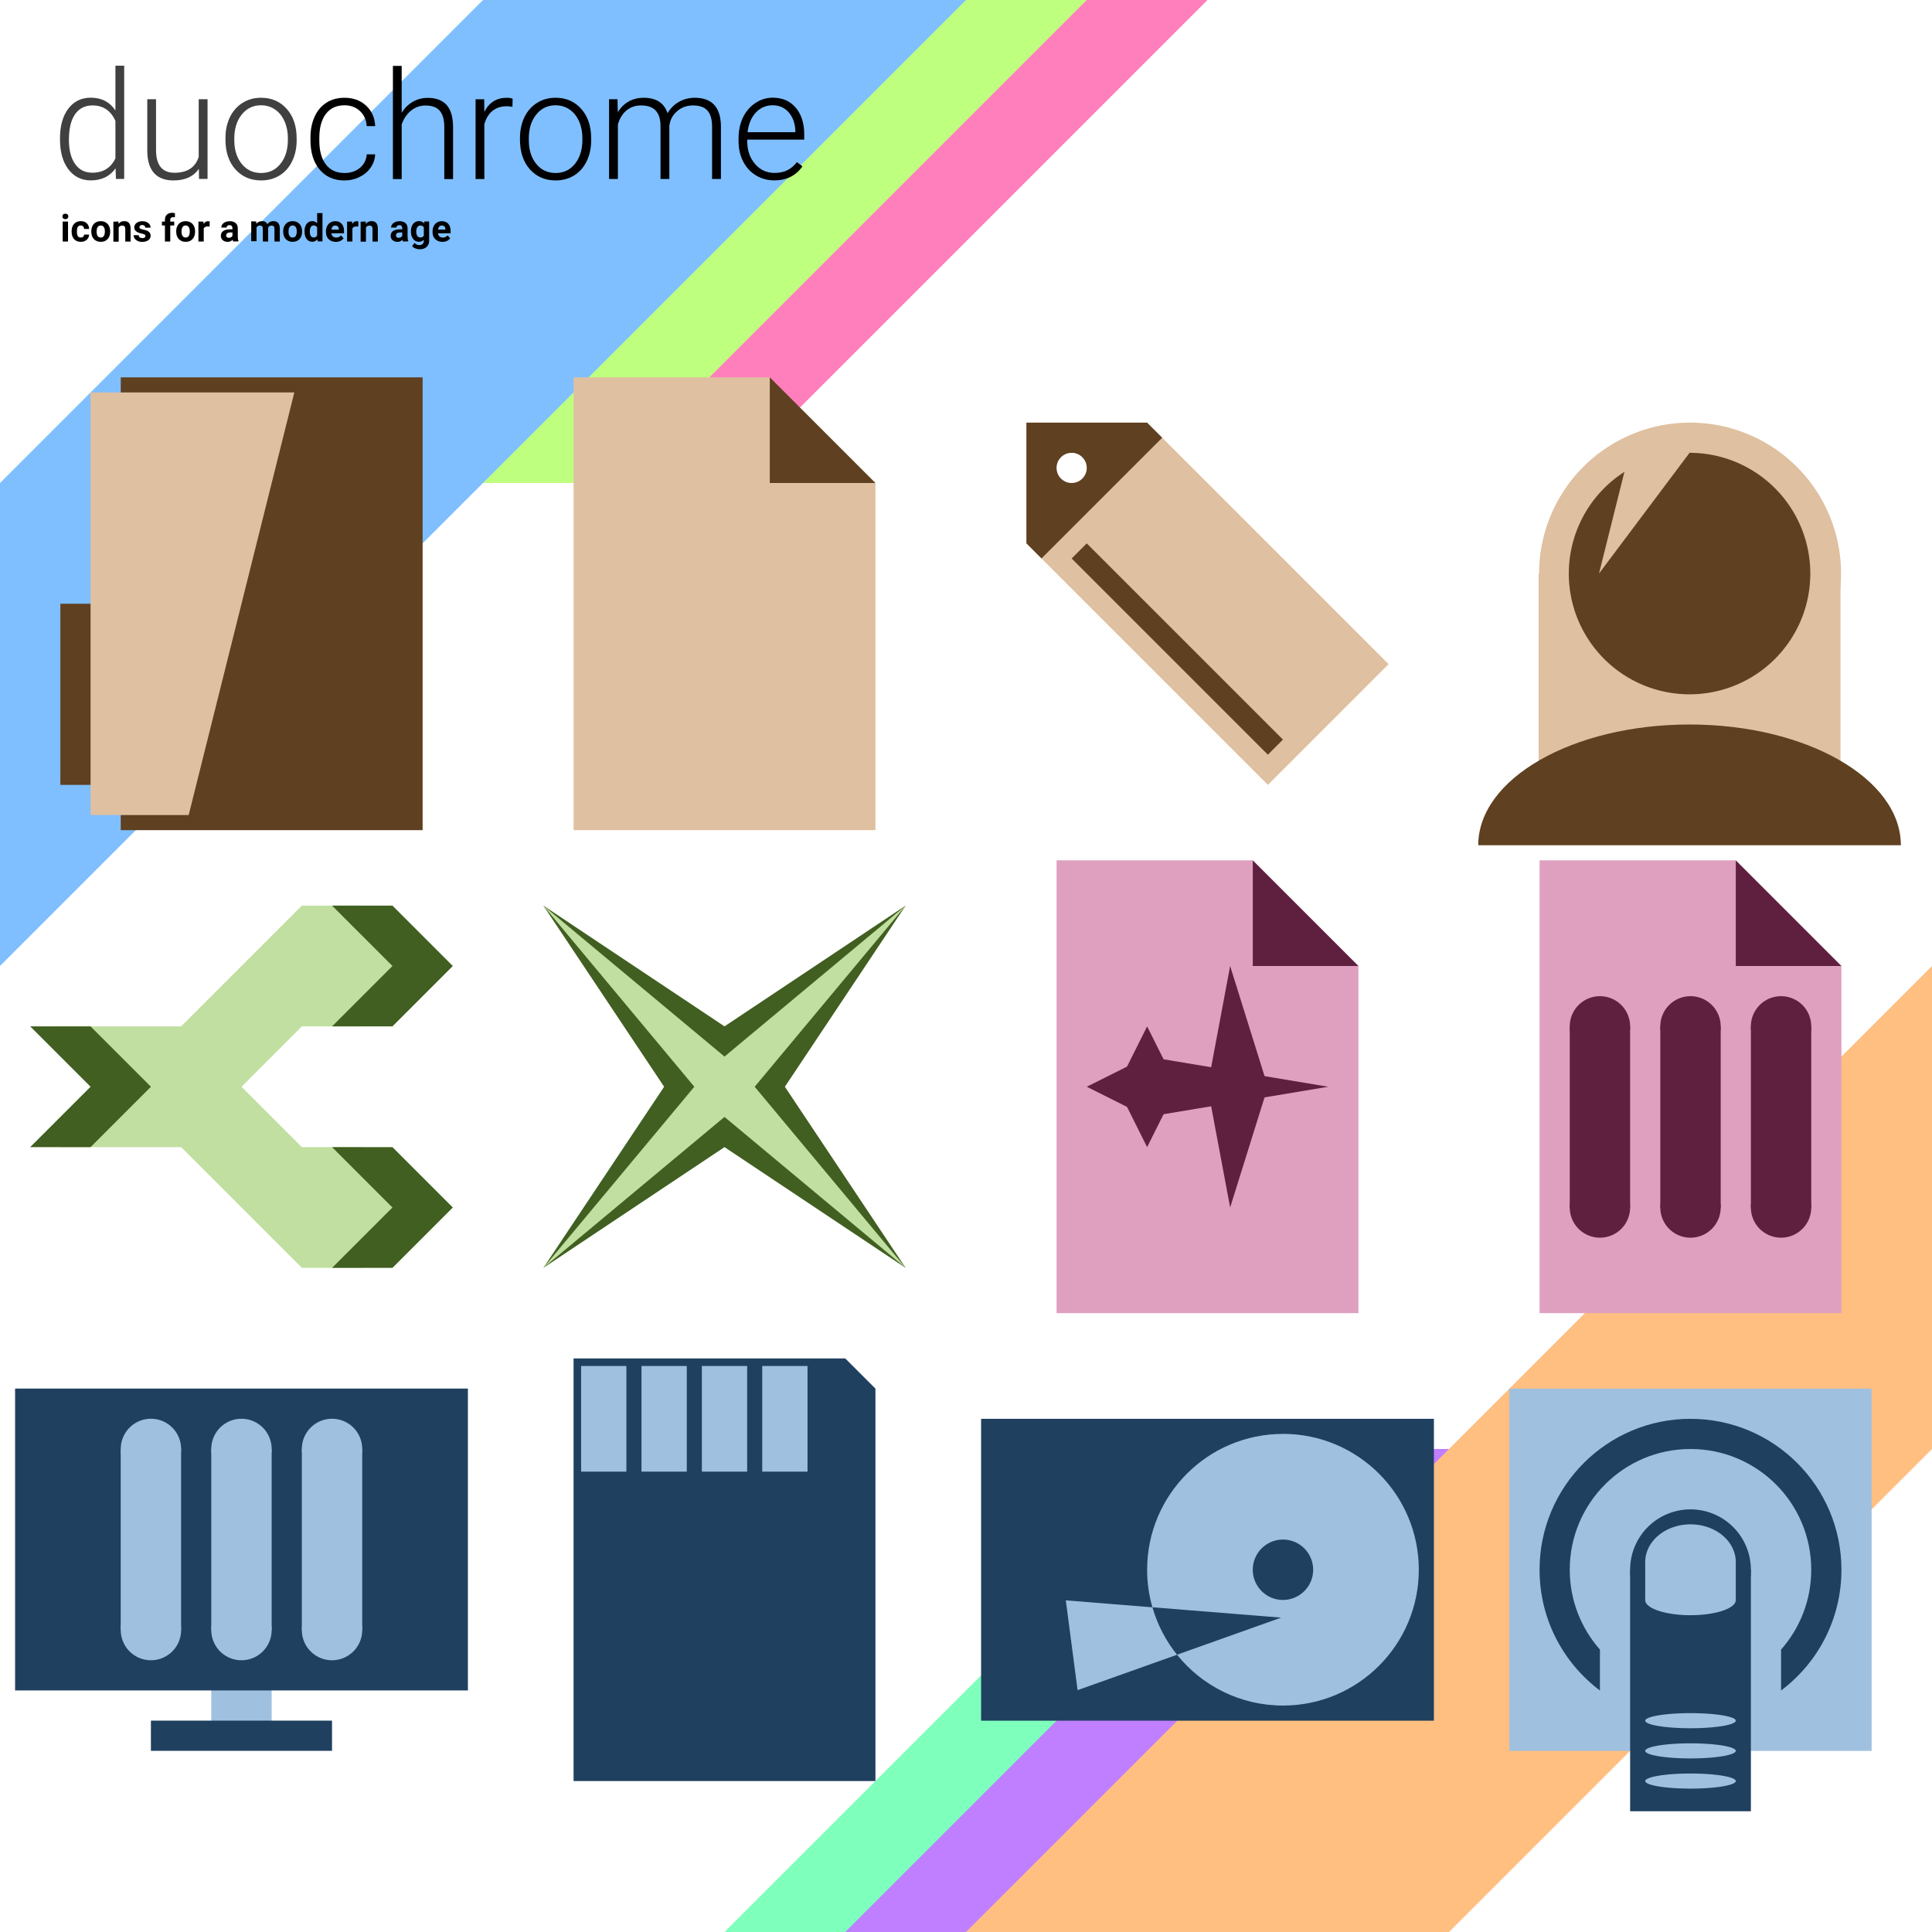 <?xml version="1.0" encoding="UTF-8" standalone="no"?>
<!-- Created with Inkscape (http://www.inkscape.org/) -->
<svg xmlns:rdf="http://www.w3.org/1999/02/22-rdf-syntax-ns#" xmlns="http://www.w3.org/2000/svg" viewBox="0 0 1024 1024" version="1.1" xmlns:cc="http://creativecommons.org/ns#" xmlns:xlink="http://www.w3.org/1999/xlink" xmlns:dc="http://purl.org/dc/elements/1.1/">
 <g transform="translate(0 -28.36)" display="none" fill="#808080">
  <rect transform="translate(0 540.4)" height="8" width="32" y="28" x="16"/>
  <rect height="8" width="32" y="568.4" x="48"/>
  <rect height="8" width="32" y="600.4" x="16"/>
  <rect height="8" width="32" y="600.4" x="48"/>
  <rect transform="rotate(90)" height="8" width="32" y="-132" x="556.4"/>
  <rect height="8" width="32" y="568.4" x="144"/>
  <rect height="8" width="32" y="600.4" x="112"/>
  <rect height="8" width="32" y="600.4" x="144"/>
  <rect transform="rotate(-90)" height="8" width="32" y="252" x="-588.4"/>
  <rect transform="scale(-1)" height="8" width="32" y="-576.4" x="-240"/>
  <rect height="8" width="32" y="600.4" x="208"/>
  <rect height="8" width="32" y="600.4" x="240"/>
  <rect transform="rotate(-90)" height="8" width="32" y="348" x="-588.4"/>
  <rect transform="rotate(90)" height="8" width="32" y="-324" x="556.4"/>
  <rect height="8" width="32" y="600.4" x="304"/>
  <rect height="8" width="32" y="600.4" x="336"/>
  <rect transform="scale(-1,1)" height="8" width="32" y="664.4" x="-368"/>
  <rect transform="scale(-1,1)" height="8" width="32" y="664.4" x="-336"/>
  <rect transform="matrix(0,1,1,0,0,0)" height="8" width="32" y="252" x="652.4"/>
  <rect transform="scale(-1,1)" height="8" width="32" y="664.4" x="-240"/>
  <rect transform="matrix(0,-1,-1,0,0,0)" height="8" width="32" y="-132" x="-684.4"/>
  <rect transform="scale(1,-1)" height="8" width="32" y="-672.4" x="144"/>
  <rect transform="matrix(0,-1,-1,0,0,0)" height="8" width="32" y="-36" x="-684.4"/>
  <rect transform="matrix(0,1,1,0,0,0)" height="8" width="32" y="60" x="652.4"/>
  <rect transform="matrix(0,-1,-1,0,0,0)" height="8" width="32" y="-324" x="-716.4"/>
  <rect transform="scale(1,-1)" height="8" width="32" y="-704.4" x="336"/>
  <rect transform="matrix(0,-1,-1,0,0,0)" height="8" width="32" y="-228" x="-716.4"/>
  <rect transform="scale(1,-1)" height="8" width="32" y="-704.4" x="240"/>
  <rect transform="matrix(0,-1,-1,0,0,0)" height="8" width="32" y="-132" x="-716.4"/>
  <rect transform="scale(1,-1)" height="8" width="32" y="-704.4" x="144"/>
  <rect transform="matrix(0,-1,-1,0,0,0)" height="8" width="32" y="-36" x="-716.4"/>
  <rect transform="scale(1,-1)" height="8" width="32" y="-704.4" x="48"/>
  <rect height="8" width="32" y="760.4" x="16"/>
  <rect height="8" width="32" y="760.4" x="48"/>
  <rect transform="rotate(90)" height="8" width="32" y="-132" x="748.4"/>
  <rect height="8" width="32" y="760.4" x="144"/>
  <rect transform="rotate(-90)" height="8" width="32" y="252" x="-780.4"/>
  <rect transform="scale(-1)" height="8" width="32" y="-768.4" x="-240"/>
  <rect transform="rotate(-90)" height="8" width="32" y="348" x="-780.4"/>
  <rect transform="rotate(90)" height="8" width="32" y="-324" x="748.4"/>
  <rect transform="matrix(0,-1,-1,0,0,0)" height="8" width="32" y="-324" x="-812.4"/>
  <rect transform="scale(1,-1)" height="8" width="32" y="-800.4" x="336"/>
  <rect transform="matrix(0,-1,-1,0,0,0)" height="8" width="32" y="-228" x="-812.4"/>
  <rect transform="scale(1,-1)" height="8" width="32" y="-800.4" x="240"/>
  <rect transform="matrix(0,-1,-1,0,0,0)" height="8" width="32" y="-132" x="-812.4"/>
  <rect transform="scale(1,-1)" height="8" width="32" y="-800.4" x="144"/>
  <rect transform="matrix(0,-1,-1,0,0,0)" height="8" width="32" y="-36" x="-812.4"/>
  <rect transform="scale(1,-1)" height="8" width="32" y="-800.4" x="48"/>
  <rect transform="scale(-1,1)" height="8" width="32" y="856.4" x="-368"/>
  <rect transform="scale(-1,1)" height="8" width="32" y="856.4" x="-336"/>
  <rect transform="matrix(0,1,1,0,0,0)" height="8" width="32" y="252" x="844.4"/>
  <rect transform="scale(-1,1)" height="8" width="32" y="856.4" x="-240"/>
  <rect transform="matrix(0,-1,-1,0,0,0)" height="8" width="32" y="-132" x="-876.4"/>
  <rect transform="scale(1,-1)" height="8" width="32" y="-864.4" x="144"/>
  <rect transform="matrix(0,-1,-1,0,0,0)" height="8" width="32" y="-36" x="-876.4"/>
  <rect transform="matrix(0,1,1,0,0,0)" height="8" width="32" y="60" x="844.4"/>
  <rect transform="rotate(-90)" height="8" width="32" y="348" x="-908.4"/>
  <rect transform="rotate(90)" height="8" width="32" y="-324" x="876.4"/>
  <rect transform="rotate(-90)" height="8" width="32" y="252" x="-908.4"/>
  <rect transform="rotate(90)" height="8" width="32" y="-228" x="876.4"/>
  <rect transform="rotate(-90)" height="8" width="32" y="156" x="-908.4"/>
  <rect transform="rotate(90)" height="8" width="32" y="-132" x="876.4"/>
  <rect transform="rotate(-90)" height="8" width="32" y="60" x="-908.4"/>
  <rect transform="rotate(90)" height="8" width="32" y="-36" x="876.4"/>
 </g>
 <g transform="translate(0 -28.36)" display="none">
  <g fill="#808080">
   <rect height="8" width="28" y="584.4" x="532"/>
   <rect height="8" width="28" y="584.4" x="560"/>
   <rect height="8" width="28" y="616.4" x="534"/>
   <rect height="8" width="28" y="616.4" x="562"/>
   <rect transform="rotate(90)" height="8" width="32" y="-612" x="572.4"/>
   <rect height="8" width="32" y="584.4" x="624"/>
   <rect height="8" width="28" y="616.4" x="596"/>
   <rect height="8" width="32" y="616.4" x="624"/>
   <rect transform="rotate(-90)" height="8" width="32" y="700" x="-604.4"/>
   <rect transform="scale(-1)" height="8" width="32" y="-592.4" x="-688"/>
   <rect height="8" width="32" y="616.4" x="656"/>
   <rect height="8" width="32" y="616.4" x="688"/>
   <rect transform="rotate(-90)" height="8" width="32" y="764" x="-604.4"/>
   <rect transform="rotate(90)" height="8" width="32" y="-740" x="572.4"/>
   <rect height="8" width="32" y="616.4" x="720"/>
   <rect height="8" width="32" y="616.4" x="752"/>
   <rect transform="scale(-1,1)" height="8" width="32" y="648.4" x="-784"/>
   <rect transform="scale(-1,1)" height="8" width="32" y="648.4" x="-752"/>
   <rect transform="matrix(0,1,1,0,0,0)" height="8" width="32" y="700" x="636.4"/>
   <rect transform="scale(-1,1)" height="8" width="32" y="648.4" x="-688"/>
   <rect transform="matrix(0,-1,-1,0,0,0)" height="8" width="24" y="-620" x="-668.4"/>
   <rect transform="scale(1,-1)" height="8" width="32" y="-664.4" x="620"/>
   <rect transform="matrix(0,-1,-1,0,0,0)" height="8" width="52" y="-556" x="-668.4"/>
   <rect transform="matrix(0,1,1,0,0,0)" height="8" width="32" y="564" x="644.4"/>
   <rect transform="matrix(0,-1,-1,0,0,0)" height="8" width="32" y="-740" x="-700.4"/>
   <rect transform="scale(1,-1)" height="8" width="32" y="-688.4" x="752"/>
   <rect transform="matrix(0,-1,-1,0,0,0)" height="8" width="32" y="-676" x="-700.4"/>
   <rect transform="scale(1,-1)" height="8" width="32" y="-688.4" x="688"/>
   <rect transform="matrix(0,-1,-1,0,0,0)" height="8" width="28" y="-620" x="-696.4"/>
   <rect transform="scale(1,-1)" height="8" width="36" y="-680.4" x="616"/>
   <rect transform="matrix(0,-1,-1,0,0,0)" height="8" width="28" y="-556" x="-696.4"/>
   <rect transform="scale(1,-1)" height="8" width="32" y="-680.4" x="556"/>
   <rect height="8" width="32" y="712.4" x="528"/>
   <rect height="8" width="32" y="712.4" x="560"/>
   <rect transform="rotate(90)" height="8" width="32" y="-612" x="700.4"/>
   <rect height="8" width="32" y="712.4" x="624"/>
   <rect transform="rotate(-90)" height="8" width="32" y="700" x="-732.4"/>
   <rect transform="scale(-1)" height="8" width="32" y="-720.4" x="-688"/>
   <rect transform="rotate(-90)" height="8" width="32" y="764" x="-732.4"/>
   <rect transform="rotate(90)" height="8" width="32" y="-740" x="700.4"/>
   <rect transform="matrix(0,-1,-1,0,0,0)" height="8" width="32" y="-740" x="-764.4"/>
   <rect transform="scale(1,-1)" height="8" width="32" y="-752.4" x="752"/>
   <rect transform="matrix(0,-1,-1,0,0,0)" height="8" width="32" y="-676" x="-764.4"/>
   <rect transform="scale(1,-1)" height="8" width="32" y="-752.4" x="688"/>
   <rect transform="matrix(0,-1,-1,0,0,0)" height="8" width="32" y="-612" x="-764.4"/>
   <rect transform="scale(1,-1)" height="8" width="32" y="-752.4" x="624"/>
   <rect transform="matrix(0,-1,-1,0,0,0)" height="8" width="32" y="-548" x="-764.4"/>
   <rect transform="scale(1,-1)" height="8" width="32" y="-752.4" x="560"/>
   <rect transform="scale(-1,1)" height="8" width="32" y="776.4" x="-784"/>
   <rect transform="scale(-1,1)" height="8" width="32" y="776.4" x="-752"/>
   <rect transform="matrix(0,1,1,0,0,0)" height="8" width="32" y="700" x="764.4"/>
   <rect transform="scale(-1,1)" height="8" width="32" y="776.4" x="-688"/>
   <rect transform="matrix(0,-1,-1,0,0,0)" height="8" width="32" y="-612" x="-796.4"/>
   <rect transform="scale(1,-1)" height="8" width="32" y="-784.4" x="624"/>
   <rect transform="matrix(0,-1,-1,0,0,0)" height="8" width="32" y="-548" x="-796.4"/>
   <rect transform="matrix(0,1,1,0,0,0)" height="8" width="32" y="572" x="764.4"/>
   <rect transform="rotate(-90)" height="8" width="32" y="764" x="-828.4"/>
   <rect transform="rotate(90)" height="8" width="32" y="-740" x="796.4"/>
   <rect transform="rotate(-90)" height="8" width="32" y="700" x="-828.4"/>
   <rect transform="rotate(90)" height="8" width="32" y="-676" x="796.4"/>
   <rect transform="rotate(-90)" height="8" width="32" y="636" x="-828.4"/>
   <rect transform="rotate(90)" height="8" width="32" y="-612" x="796.4"/>
   <rect transform="rotate(-90)" height="8" width="32" y="572" x="-828.4"/>
   <rect transform="rotate(90)" height="8" width="32" y="-548" x="796.4"/>
  </g>
  <rect height="32" width="8" y="588.4" x="580" fill="#800000"/>
 </g>
 <g transform="translate(0,512)">
  <g>
   <rect transform="translate(0,-512)" height="1024" width="1024" y="0" x="0" fill="#fff"/>
   <path d="m512 512 192-256h-64l-256 256z" fill="#7fffbc"/>
   <path d="m512-512-256 256h128l256-256z" fill="#ff7fbc"/>
   <path d="m448-512-256 256h128l256-256z" fill="#bfff7f"/>
   <path d="m256 0-256 256v256l512-512z" transform="translate(0,-512)" fill="#7fbfff"/>
   <path d="m576 512 256-256h-128l-256 256z" fill="#bf7fff"/>
  </g>
  <g transform="translate(1408 -980.4)" display="none" fill="#808080">
   <rect transform="translate(0 540.4)" height="8" width="32" y="28" x="16"/>
   <rect height="8" width="32" y="568.4" x="48"/>
   <rect height="8" width="32" y="600.4" x="16"/>
   <rect height="8" width="32" y="600.4" x="48"/>
   <rect transform="rotate(90)" height="8" width="32" y="-132" x="556.4"/>
   <rect height="8" width="32" y="568.4" x="144"/>
   <rect height="8" width="32" y="600.4" x="112"/>
   <rect height="8" width="32" y="600.4" x="144"/>
   <rect transform="rotate(-90)" height="8" width="32" y="252" x="-588.4"/>
   <rect transform="scale(-1)" height="8" width="32" y="-576.4" x="-240"/>
   <rect height="8" width="32" y="600.4" x="208"/>
   <rect height="8" width="32" y="600.4" x="240"/>
   <rect transform="rotate(-90)" height="8" width="32" y="348" x="-588.4"/>
   <rect transform="rotate(90)" height="8" width="32" y="-324" x="556.4"/>
   <rect height="8" width="32" y="600.4" x="304"/>
   <rect height="8" width="32" y="600.4" x="336"/>
   <rect transform="scale(-1,1)" height="8" width="32" y="664.4" x="-368"/>
   <rect transform="scale(-1,1)" height="8" width="32" y="664.4" x="-336"/>
   <rect transform="matrix(0,1,1,0,0,0)" height="8" width="32" y="252" x="652.4"/>
   <rect transform="scale(-1,1)" height="8" width="32" y="664.4" x="-240"/>
   <rect transform="matrix(0,-1,-1,0,0,0)" height="8" width="32" y="-132" x="-684.4"/>
   <rect transform="scale(1,-1)" height="8" width="32" y="-672.4" x="144"/>
   <rect transform="matrix(0,-1,-1,0,0,0)" height="8" width="32" y="-36" x="-684.4"/>
   <rect transform="matrix(0,1,1,0,0,0)" height="8" width="32" y="60" x="652.4"/>
   <rect transform="matrix(0,-1,-1,0,0,0)" height="8" width="32" y="-324" x="-716.4"/>
   <rect transform="scale(1,-1)" height="8" width="32" y="-704.4" x="336"/>
   <rect transform="matrix(0,-1,-1,0,0,0)" height="8" width="32" y="-228" x="-716.4"/>
   <rect transform="scale(1,-1)" height="8" width="32" y="-704.4" x="240"/>
   <rect transform="matrix(0,-1,-1,0,0,0)" height="8" width="32" y="-132" x="-716.4"/>
   <rect transform="scale(1,-1)" height="8" width="32" y="-704.4" x="144"/>
   <rect transform="matrix(0,-1,-1,0,0,0)" height="8" width="32" y="-36" x="-716.4"/>
   <rect transform="scale(1,-1)" height="8" width="32" y="-704.4" x="48"/>
   <rect height="8" width="32" y="760.4" x="16"/>
   <rect height="8" width="32" y="760.4" x="48"/>
   <rect transform="rotate(90)" height="8" width="32" y="-132" x="748.4"/>
   <rect height="8" width="32" y="760.4" x="144"/>
   <rect transform="rotate(-90)" height="8" width="32" y="252" x="-780.4"/>
   <rect transform="scale(-1)" height="8" width="32" y="-768.4" x="-240"/>
   <rect transform="rotate(-90)" height="8" width="32" y="348" x="-780.4"/>
   <rect transform="rotate(90)" height="8" width="32" y="-324" x="748.4"/>
   <rect transform="matrix(0,-1,-1,0,0,0)" height="8" width="32" y="-324" x="-812.4"/>
   <rect transform="scale(1,-1)" height="8" width="32" y="-800.4" x="336"/>
   <rect transform="matrix(0,-1,-1,0,0,0)" height="8" width="32" y="-228" x="-812.4"/>
   <rect transform="scale(1,-1)" height="8" width="32" y="-800.4" x="240"/>
   <rect transform="matrix(0,-1,-1,0,0,0)" height="8" width="32" y="-132" x="-812.4"/>
   <rect transform="scale(1,-1)" height="8" width="32" y="-800.4" x="144"/>
   <rect transform="matrix(0,-1,-1,0,0,0)" height="8" width="32" y="-36" x="-812.4"/>
   <rect transform="scale(1,-1)" height="8" width="32" y="-800.4" x="48"/>
   <rect transform="scale(-1,1)" height="8" width="32" y="856.4" x="-368"/>
   <rect transform="scale(-1,1)" height="8" width="32" y="856.4" x="-336"/>
   <rect transform="matrix(0,1,1,0,0,0)" height="8" width="32" y="252" x="844.4"/>
   <rect transform="scale(-1,1)" height="8" width="32" y="856.4" x="-240"/>
   <rect transform="matrix(0,-1,-1,0,0,0)" height="8" width="32" y="-132" x="-876.4"/>
   <rect transform="scale(1,-1)" height="8" width="32" y="-864.4" x="144"/>
   <rect transform="matrix(0,-1,-1,0,0,0)" height="8" width="32" y="-36" x="-876.4"/>
   <rect transform="matrix(0,1,1,0,0,0)" height="8" width="32" y="60" x="844.4"/>
   <rect transform="rotate(-90)" height="8" width="32" y="348" x="-908.4"/>
   <rect transform="rotate(90)" height="8" width="32" y="-324" x="876.4"/>
   <rect transform="rotate(-90)" height="8" width="32" y="252" x="-908.4"/>
   <rect transform="rotate(90)" height="8" width="32" y="-228" x="876.4"/>
   <rect transform="rotate(-90)" height="8" width="32" y="156" x="-908.4"/>
   <rect transform="rotate(90)" height="8" width="32" y="-132" x="876.4"/>
   <rect transform="rotate(-90)" height="8" width="32" y="60" x="-908.4"/>
   <rect transform="rotate(90)" height="8" width="32" y="-36" x="876.4"/>
  </g>
  <g display="none" transform="translate(1408 -980.4)">
   <g fill="#808080">
    <rect height="8" width="28" y="584.4" x="532"/>
    <rect height="8" width="28" y="584.4" x="560"/>
    <rect height="8" width="28" y="616.4" x="534"/>
    <rect height="8" width="28" y="616.4" x="562"/>
    <rect transform="rotate(90)" height="8" width="32" y="-612" x="572.4"/>
    <rect height="8" width="32" y="584.4" x="624"/>
    <rect height="8" width="28" y="616.4" x="596"/>
    <rect height="8" width="32" y="616.4" x="624"/>
    <rect transform="rotate(-90)" height="8" width="32" y="700" x="-604.4"/>
    <rect transform="scale(-1)" height="8" width="32" y="-592.4" x="-688"/>
    <rect height="8" width="32" y="616.4" x="656"/>
    <rect height="8" width="32" y="616.4" x="688"/>
    <rect transform="rotate(-90)" height="8" width="32" y="764" x="-604.4"/>
    <rect transform="rotate(90)" height="8" width="32" y="-740" x="572.4"/>
    <rect height="8" width="32" y="616.4" x="720"/>
    <rect height="8" width="32" y="616.4" x="752"/>
    <rect transform="scale(-1,1)" height="8" width="32" y="648.4" x="-784"/>
    <rect transform="scale(-1,1)" height="8" width="32" y="648.4" x="-752"/>
    <rect transform="matrix(0,1,1,0,0,0)" height="8" width="32" y="700" x="636.4"/>
    <rect transform="scale(-1,1)" height="8" width="32" y="648.4" x="-688"/>
    <rect transform="matrix(0,-1,-1,0,0,0)" height="8" width="24" y="-620" x="-668.4"/>
    <rect transform="scale(1,-1)" height="8" width="32" y="-664.4" x="620"/>
    <rect transform="matrix(0,-1,-1,0,0,0)" height="8" width="52" y="-556" x="-668.4"/>
    <rect transform="matrix(0,1,1,0,0,0)" height="8" width="32" y="564" x="644.4"/>
    <rect transform="matrix(0,-1,-1,0,0,0)" height="8" width="32" y="-740" x="-700.4"/>
    <rect transform="scale(1,-1)" height="8" width="32" y="-688.4" x="752"/>
    <rect transform="matrix(0,-1,-1,0,0,0)" height="8" width="32" y="-676" x="-700.4"/>
    <rect transform="scale(1,-1)" height="8" width="32" y="-688.4" x="688"/>
    <rect transform="matrix(0,-1,-1,0,0,0)" height="8" width="28" y="-620" x="-696.4"/>
    <rect transform="scale(1,-1)" height="8" width="36" y="-680.4" x="616"/>
    <rect transform="matrix(0,-1,-1,0,0,0)" height="8" width="28" y="-556" x="-696.4"/>
    <rect transform="scale(1,-1)" height="8" width="32" y="-680.4" x="556"/>
    <rect height="8" width="32" y="712.4" x="528"/>
    <rect height="8" width="32" y="712.4" x="560"/>
    <rect transform="rotate(90)" height="8" width="32" y="-612" x="700.4"/>
    <rect height="8" width="32" y="712.4" x="624"/>
    <rect transform="rotate(-90)" height="8" width="32" y="700" x="-732.4"/>
    <rect transform="scale(-1)" height="8" width="32" y="-720.4" x="-688"/>
    <rect transform="rotate(-90)" height="8" width="32" y="764" x="-732.4"/>
    <rect transform="rotate(90)" height="8" width="32" y="-740" x="700.4"/>
    <rect transform="matrix(0,-1,-1,0,0,0)" height="8" width="32" y="-740" x="-764.4"/>
    <rect transform="scale(1,-1)" height="8" width="32" y="-752.4" x="752"/>
    <rect transform="matrix(0,-1,-1,0,0,0)" height="8" width="32" y="-676" x="-764.4"/>
    <rect transform="scale(1,-1)" height="8" width="32" y="-752.4" x="688"/>
    <rect transform="matrix(0,-1,-1,0,0,0)" height="8" width="32" y="-612" x="-764.4"/>
    <rect transform="scale(1,-1)" height="8" width="32" y="-752.4" x="624"/>
    <rect transform="matrix(0,-1,-1,0,0,0)" height="8" width="32" y="-548" x="-764.4"/>
    <rect transform="scale(1,-1)" height="8" width="32" y="-752.4" x="560"/>
    <rect transform="scale(-1,1)" height="8" width="32" y="776.4" x="-784"/>
    <rect transform="scale(-1,1)" height="8" width="32" y="776.4" x="-752"/>
    <rect transform="matrix(0,1,1,0,0,0)" height="8" width="32" y="700" x="764.4"/>
    <rect transform="scale(-1,1)" height="8" width="32" y="776.4" x="-688"/>
    <rect transform="matrix(0,-1,-1,0,0,0)" height="8" width="32" y="-612" x="-796.4"/>
    <rect transform="scale(1,-1)" height="8" width="32" y="-784.4" x="624"/>
    <rect transform="matrix(0,-1,-1,0,0,0)" height="8" width="32" y="-548" x="-796.4"/>
    <rect transform="matrix(0,1,1,0,0,0)" height="8" width="32" y="572" x="764.4"/>
    <rect transform="rotate(-90)" height="8" width="32" y="764" x="-828.4"/>
    <rect transform="rotate(90)" height="8" width="32" y="-740" x="796.4"/>
    <rect transform="rotate(-90)" height="8" width="32" y="700" x="-828.4"/>
    <rect transform="rotate(90)" height="8" width="32" y="-676" x="796.4"/>
    <rect transform="rotate(-90)" height="8" width="32" y="636" x="-828.4"/>
    <rect transform="rotate(90)" height="8" width="32" y="-612" x="796.4"/>
    <rect transform="rotate(-90)" height="8" width="32" y="572" x="-828.4"/>
    <rect transform="rotate(90)" height="8" width="32" y="-548" x="796.4"/>
   </g>
   <rect height="32" width="8" y="588.4" x="580" fill="#800000"/>
  </g>
  <g stroke="#000" fill="none" stroke-width="1px" display="none" transform="translate(1408,-440)">
   <path d="m544 48h32v32h-32v64h32v-32h32v32h32v-64h-32v-32h64v32h32v-32h64v32h-32v32h32v32h-64v-32h-32v48"/>
   <path d="m544 272h32v-32h-32v-64h32v32h32v-32h32v64h-32v32h64v-32h32v32h64v-32h-32v-32h32v-32h-64v32h-32v-48"/>
  </g>
  <g transform="translate(1408 -980.4)" display="none" fill="#008000">
   <rect height="8" width="32" y="576.4" x="16"/>
   <rect height="8" width="32" y="576.4" x="48"/>
   <rect height="8" width="32" y="592.4" x="16"/>
   <rect height="8" width="32" y="592.4" x="48"/>
   <rect transform="rotate(90)" height="8" width="28" y="-140" x="556.4"/>
   <rect height="8" width="36" y="576.4" x="140"/>
   <rect height="8" width="32" y="592.4" x="112"/>
   <rect height="8" width="32" y="592.4" x="144"/>
   <rect transform="rotate(-90)" height="8" width="40" y="244" x="-596.4"/>
   <rect transform="scale(-1)" height="8" width="36" y="-584.4" x="-244"/>
   <rect height="8" width="32" y="592.4" x="208"/>
   <rect height="8" width="32" y="592.4" x="240"/>
   <rect transform="rotate(-90)" height="8" width="40" y="340" x="-596.4"/>
   <rect transform="rotate(90)" height="8" width="28" y="-332" x="556.4"/>
   <rect height="8" width="32" y="592.4" x="304"/>
   <rect height="8" width="32" y="592.4" x="336"/>
   <rect transform="scale(-1,1)" height="8" width="32" y="672.4" x="-368"/>
   <rect transform="scale(-1,1)" height="8" width="32" y="672.4" x="-336"/>
   <rect transform="matrix(0,1,1,0,0,0)" height="8" width="28" y="244" x="652.4"/>
   <rect transform="scale(-1,1)" height="8" width="40" y="672.4" x="-248"/>
   <rect transform="matrix(0,-1,-1,0,0,0)" height="8" width="32" y="-140" x="-684.4"/>
   <rect transform="scale(1,-1)" height="8" width="40" y="-680.4" x="136"/>
   <rect transform="matrix(0,-1,-1,0,0,0)" height="8" width="32" y="-44" x="-684.4"/>
   <rect transform="matrix(0,1,1,0,0,0)" height="8" width="28" y="52" x="652.4"/>
   <rect transform="matrix(0,-1,-1,0,0,0)" height="8" width="40" y="-332" x="-716.4"/>
   <rect transform="scale(1,-1)" height="8" width="36" y="-696.4" x="332"/>
   <rect transform="matrix(0,-1,-1,0,0,0)" height="8" width="40" y="-236" x="-716.4"/>
   <rect transform="scale(1,-1)" height="8" width="40" y="-696.4" x="232"/>
   <rect transform="matrix(0,-1,-1,0,0,0)" height="8" width="32" y="-140" x="-716.4"/>
   <rect transform="scale(1,-1)" height="8" width="40" y="-696.4" x="136"/>
   <rect transform="matrix(0,-1,-1,0,0,0)" height="8" width="32" y="-44" x="-716.4"/>
   <rect transform="scale(1,-1)" height="8" width="40" y="-696.4" x="40"/>
   <rect height="8" width="32" y="768.4" x="16"/>
   <rect height="8" width="32" y="768.4" x="48"/>
   <rect transform="rotate(90)" height="8" width="28" y="-140" x="748.4"/>
   <rect height="8" width="40" y="768.4" x="136"/>
   <rect transform="rotate(-90)" height="8" width="40" y="244" x="-788.4"/>
   <rect transform="scale(-1)" height="8" width="40" y="-776.4" x="-248"/>
   <rect transform="rotate(-90)" height="8" width="40" y="340" x="-788.4"/>
   <rect transform="rotate(90)" height="8" width="28" y="-332" x="748.4"/>
   <rect transform="matrix(0,-1,-1,0,0,0)" height="8" width="28" y="-332" x="-812.4"/>
   <rect transform="scale(1,-1)" height="8" width="36" y="-792.4" x="332"/>
   <rect transform="matrix(0,-1,-1,0,0,0)" height="8" width="28" y="-236" x="-812.4"/>
   <rect transform="scale(1,-1)" height="8" width="40" y="-792.4" x="232"/>
   <rect transform="matrix(0,-1,-1,0,0,0)" height="8" width="28" y="-140" x="-812.4"/>
   <rect transform="scale(1,-1)" height="8" width="40" y="-792.4" x="136"/>
   <rect transform="matrix(0,-1,-1,0,0,0)" height="8" width="28" y="-44" x="-812.4"/>
   <rect transform="scale(1,-1)" height="8" width="40" y="-792.4" x="40"/>
   <rect transform="scale(-1,1)" height="8" width="32" y="864.4" x="-368"/>
   <rect transform="scale(-1,1)" height="8" width="32" y="864.4" x="-336"/>
   <rect transform="matrix(0,1,1,0,0,0)" height="8" width="28" y="244" x="844.4"/>
   <rect transform="scale(-1,1)" height="8" width="40" y="864.4" x="-248"/>
   <rect transform="matrix(0,-1,-1,0,0,0)" height="8" width="32" y="-140" x="-876.4"/>
   <rect transform="scale(1,-1)" height="8" width="40" y="-872.4" x="136"/>
   <rect transform="matrix(0,-1,-1,0,0,0)" height="8" width="44" y="-44" x="-888.4"/>
   <rect transform="matrix(0,1,1,0,0,0)" height="8" width="28" y="52" x="844.4"/>
   <rect transform="rotate(-90)" height="8" width="28" y="340" x="-908.4"/>
   <rect transform="rotate(90)" height="8" width="40" y="-332" x="868.4"/>
   <rect transform="rotate(-90)" height="8" width="28" y="244" x="-908.4"/>
   <rect transform="rotate(90)" height="8" width="40" y="-236" x="868.4"/>
   <rect transform="rotate(-90)" height="8" width="28" y="148" x="-908.4"/>
   <rect transform="rotate(90)" height="8" width="32" y="-140" x="876.4"/>
   <rect transform="rotate(-90)" height="8" width="28" y="52" x="-908.4"/>
   <rect transform="rotate(90)" height="8" width="28" y="-44" x="880.4"/>
   <rect height="16" width="8" y="580.4" x="168"/>
   <rect height="8" width="16" y="556.4" x="328"/>
   <rect height="8" width="16" y="652.4" x="40"/>
   <rect height="16" width="8" y="580.4" x="72"/>
   <rect height="20" width="8" y="772.4" x="72"/>
   <rect transform="translate(0 540.4)" height="12" width="8" y="232" x="168"/>
   <rect transform="translate(0 540.4)" height="8" width="16" y="208" x="328"/>
   <rect transform="translate(0 540.4)" height="8" width="16" y="304" x="40"/>
   <rect transform="translate(0 540.4)" height="8" width="16" y="360" x="40"/>
   <rect transform="translate(0 540.4)" height="8" width="16" y="360" x="136"/>
   <rect transform="translate(0 540.4)" height="8" width="16" y="360" x="232"/>
   <rect transform="translate(0 540.4)" height="8" width="16" y="360" x="328"/>
   <rect transform="rotate(90)" height="8" width="28" display="inline" y="-484" x="652.4"/>
   <rect height="8" width="36" display="inline" y="672.4" x="484"/>
   <rect height="8" width="32" display="inline" y="688.4" x="456"/>
   <rect height="8" width="32" display="inline" y="688.4" x="488"/>
   <rect height="16" width="8" display="inline" y="676.4" x="512"/>
   <rect transform="scale(-1,1)" height="8" width="32" display="inline" y="656.4" x="-588"/>
   <rect transform="scale(-1,1)" height="8" width="32" display="inline" y="656.4" x="-556"/>
   <rect transform="rotate(-90)" height="8" width="28" display="inline" y="560" x="-700.4"/>
   <rect transform="rotate(90)" height="8" width="40" display="inline" y="-552" x="660.4"/>
   <rect height="8" width="16" display="inline" y="692.4" x="548"/>
   <rect height="8" width="32" display="inline" y="676.4" x="608"/>
   <rect height="8" width="32" display="inline" y="676.4" x="640"/>
   <rect height="8" width="32" display="inline" y="692.4" x="608"/>
   <rect height="8" width="32" display="inline" y="692.4" x="640"/>
   <rect height="16" width="8" display="inline" y="680.4" x="664"/>
   <rect transform="scale(-1,1)" height="8" width="32" display="inline" y="656.4" x="-740"/>
   <rect transform="scale(-1,1)" height="8" width="32" display="inline" y="656.4" x="-708"/>
   <rect transform="rotate(-90)" height="8" width="28" display="inline" y="712" x="-700.4"/>
   <rect transform="rotate(90)" height="8" width="40" display="inline" y="-704" x="660.4"/>
   <rect height="8" width="16" display="inline" y="692.4" x="700"/>
   <rect transform="matrix(0,-1,-1,0,0,0)" height="8" width="44" display="inline" y="-760" x="-684.4"/>
   <rect transform="matrix(0,1,1,0,0,0)" height="8" width="28" display="inline" y="768" x="640.4"/>
   <rect transform="rotate(-90)" height="8" width="28" display="inline" y="768" x="-704.4"/>
   <rect transform="rotate(90)" height="8" width="28" display="inline" y="-760" x="676.4"/>
   <rect height="8" width="16" display="inline" y="640.4" x="756"/>
   <rect height="8" width="16" display="inline" y="696.4" x="756"/>
   <rect transform="rotate(90)" height="8" width="28" display="inline" y="-816" x="656.4"/>
   <rect height="8" width="36" display="inline" y="676.4" x="816"/>
   <rect height="8" width="32" display="inline" y="692.4" x="788"/>
   <rect height="8" width="32" display="inline" y="692.4" x="820"/>
   <rect height="16" width="8" display="inline" y="680.4" x="844"/>
   <rect transform="matrix(0,-1,-1,0,0,0)" height="8" width="32" display="inline" y="-872" x="-672.4"/>
   <rect transform="matrix(0,1,1,0,0,0)" height="8" width="28" display="inline" y="880" x="640.4"/>
   <rect transform="matrix(0,-1,-1,0,0,0)" height="8" width="32" display="inline" y="-872" x="-704.4"/>
   <rect transform="scale(1,-1)" height="8" width="40" display="inline" y="-684.4" x="868"/>
   <rect height="8" width="16" display="inline" y="640.4" x="868"/>
  </g>
  <g stroke-linejoin="round" stroke="#008080" stroke-linecap="round" fill="none" stroke-width="8" display="none" transform="translate(1408,-440)">
   <path d="m24 32h52v32h-52"/>
   <path d="m128 40v-20l24 12h16v32h-48"/>
   <path d="m216 32h20l20-12v24l12 20h-52"/>
   <path d="m320 40v-20h32v24l12 20h-52"/>
   <path d="m360 128h-52l12 20v24l20-12h20"/>
   <path d="m256 136v-20l-20 12h-24l12 20v24l20-12h20"/>
   <path d="m168 128h-20l-20-12v56l20-12h20"/>
   <path d="m64 136v-20h-32v56l20-12h20"/>
   <path d="m24 224h52v32h-24l-20 12v-20"/>
   <path d="m128 232v-20l20 12h24v32h-24l-20 12v-20"/>
   <path d="m216 224h20l20-12v24l12 20h-24l-20 12v-20"/>
   <path d="m320 232v-20h32v24l12 20h-24l-20 12v-20"/>
   <path d="m360 320h-52l12 20v24h32v-20"/>
   <path d="m256 328v-20l-20 12h-24l12 20v24h32v-20"/>
   <path d="m168 320h-20l-20-12v56h32v-20"/>
   <path d="m64 328v-20h-32v56h32v-20"/>
  </g>
  <g stroke="#000" fill="none" stroke-width="1px" display="none" transform="translate(1408,-440)">
   <path d="m24 40h40c12 0 12 16 0 16h-40"/>
   <path d="m136 40v-16c0-8 8 16 16 16h8c8 0 8 16 0 16h-40"/>
   <path d="m216 40h20c8 0 12-24 12-16v16c0 8 24 16 16 16h-40"/>
  </g>
  <g transform="translate(-1408,-136)">
   <rect height="240" width="160" y="-176" x="1472" fill="#5f4020"/>
   <rect height="96" width="32" y="-56" x="1440" fill="#5f4020"/>
   <path fill="#dfc0a0" d="m1456-168v224h52l56-224h-108z"/>
  </g>
  <g transform="translate(730.2 206)">
   <path d="m-186.2-494v64l8 8h64v-64l-8-8zm24 16c4.418 0 8 3.582 8 8s-3.582 8-8 8-8-3.582-8-8 3.582-8 8-8z" fill="#5f4020"/>
   <path d="m-178.2-422 64-64 120 120-64 64z" fill="#dfc0a0"/>
   <path fill="#5f4020" d="m-162.2-422 8-8 104 104-8 8z"/>
  </g>
  <g aria-label="duochrome">
   <g fill="#404040">
    <path d="m31.8-438.7q0-9.844 4.375-15.66 4.414-5.859 11.95-5.859 8.555 0 13.05 6.758v-23.71h4.648v60h-4.375l-0.195-5.625q-4.492 6.406-13.2 6.406-7.305 0-11.8-5.859-4.453-5.898-4.453-15.9zm4.727 0.82q0 8.086 3.242 12.77 3.242 4.648 9.141 4.648 8.633 0 12.27-7.617v-19.8q-3.633-8.242-12.19-8.242-5.898 0-9.18 4.648-3.281 4.609-3.281 13.63z"/>
    <path d="m105.4-422.5q-4.219 6.133-13.48 6.133-6.758 0-10.27-3.906-3.516-3.945-3.594-11.64v-27.5h4.648v26.91q0 12.07 9.766 12.07 10.16 0 12.85-8.398v-30.59h4.688v42.27h-4.531z"/>
    <path d="m119.5-438.9q0-6.094 2.344-10.98 2.383-4.883 6.68-7.578 4.336-2.734 9.805-2.734 8.438 0 13.67 5.938 5.234 5.898 5.234 15.66v0.977q0 6.133-2.383 11.05-2.344 4.883-6.641 7.539t-9.805 2.656q-8.398 0-13.67-5.898-5.234-5.938-5.234-15.7zm4.688 1.289q0 7.578 3.906 12.46 3.945 4.844 10.31 4.844 6.328 0 10.23-4.844 3.945-4.883 3.945-12.85v-0.898q0-4.844-1.797-8.867t-5.039-6.211q-3.242-2.227-7.422-2.227-6.25 0-10.2 4.922-3.945 4.883-3.945 12.81z"/>
   </g>
   <g>
    <path d="m182.6-420.3q4.883 0 8.164-2.734 3.32-2.773 3.594-7.148h4.492q-0.195 3.867-2.422 7.07-2.227 3.164-5.938 4.961-3.672 1.797-7.891 1.797-8.32 0-13.2-5.781-4.844-5.781-4.844-15.55v-1.406q0-6.25 2.188-11.05 2.188-4.805 6.25-7.422 4.102-2.617 9.57-2.617 6.953 0 11.45 4.141 4.531 4.141 4.844 10.9h-4.492q-0.312-4.961-3.594-8.008-3.242-3.047-8.203-3.047-6.328 0-9.844 4.57-3.477 4.57-3.477 12.81v1.367q0 8.086 3.477 12.62 3.516 4.531 9.883 4.531z"/>
    <path d="m212.9-452.2q2.305-3.789 5.898-5.859 3.594-2.07 7.852-2.07 6.797 0 10.12 3.828 3.32 3.828 3.359 11.48v27.73h-4.648v-27.77q-0.039-5.664-2.422-8.438-2.344-2.773-7.539-2.773-4.336 0-7.695 2.734-3.32 2.695-4.922 7.305v28.95h-4.648v-60h4.648z"/>
    <path d="m271.6-455.4q-1.484-0.273-3.164-0.273-4.375 0-7.422 2.461-3.008 2.422-4.297 7.07v29.02h-4.648v-42.27h4.57l0.078 6.719q3.711-7.5 11.91-7.5 1.953 0 3.086 0.508z"/>
    <path d="m275.6-438.9q0-6.094 2.344-10.98 2.383-4.883 6.68-7.578 4.336-2.734 9.805-2.734 8.438 0 13.67 5.938 5.234 5.898 5.234 15.66v0.977q0 6.133-2.383 11.05-2.344 4.883-6.641 7.539t-9.805 2.656q-8.398 0-13.67-5.898-5.234-5.938-5.234-15.7zm4.688 1.289q0 7.578 3.906 12.46 3.945 4.844 10.31 4.844 6.328 0 10.23-4.844 3.945-4.883 3.945-12.85v-0.898q0-4.844-1.797-8.867t-5.039-6.211q-3.242-2.227-7.422-2.227-6.25 0-10.2 4.922-3.945 4.883-3.945 12.81z"/>
    <path d="m327.3-459.4 0.156 6.875q2.344-3.828 5.859-5.742 3.516-1.914 7.812-1.914 10 0 12.7 8.203 2.266-3.945 6.055-6.055 3.789-2.148 8.359-2.148 13.59 0 13.87 14.84v28.2h-4.688v-27.85q-0.039-5.664-2.461-8.398-2.383-2.734-7.812-2.734-5.039 0.078-8.516 3.281-3.477 3.164-3.867 7.734v27.97h-4.688v-28.2q-0.039-5.43-2.578-8.086-2.5-2.695-7.734-2.695-4.414 0-7.578 2.539-3.164 2.5-4.688 7.461v28.98h-4.688v-42.27z"/>
    <path d="m410.4-416.4q-5.391 0-9.766-2.656-4.336-2.656-6.758-7.383-2.422-4.766-2.422-10.66v-1.68q0-6.094 2.344-10.98 2.383-4.883 6.602-7.656 4.219-2.812 9.141-2.812 7.695 0 12.19 5.273 4.531 5.234 4.531 14.34v2.617h-30.2v0.898q0 7.188 4.102 11.99 4.141 4.766 10.39 4.766 3.75 0 6.602-1.367 2.891-1.367 5.234-4.375l2.93 2.227q-5.156 7.461-14.96 7.461zm-0.9-39.8q-5.273 0-8.906 3.867-3.594 3.867-4.375 10.39h25.35v-0.508q-0.195-6.094-3.477-9.922-3.281-3.828-8.594-3.828z"/>
   </g>
  </g>
  <g aria-label="icons for a modern age">
   <path d="m36.06-384h-2.832v-10.57h2.83zm-2.998-13.3q0-0.635 0.42-1.045 0.43-0.41 1.162-0.41 0.723 0 1.152 0.41 0.43 0.41 0.43 1.045 0 0.644-0.44 1.055-0.43 0.41-1.143 0.41-0.713 0-1.152-0.41-0.43-0.41-0.43-1.055z"/>
   <path d="m42.79-386.1q0.781 0 1.27-0.43 0.488-0.43 0.508-1.143h2.646q-0.01 1.074-0.586 1.973-0.576 0.889-1.582 1.387-0.996 0.488-2.207 0.488-2.266 0-3.574-1.436-1.309-1.445-1.309-3.984v-0.186q0-2.441 1.299-3.896t3.564-1.455q1.982 0 3.174 1.133 1.201 1.123 1.221 2.998h-2.646q-0.02-0.82-0.508-1.328-0.488-0.518-1.289-0.518-0.986 0-1.494 0.723-0.498 0.713-0.498 2.324v0.293q0 1.631 0.498 2.344 0.498 0.713 1.514 0.713z"/>
   <path d="m48.39-389.4q0-1.572 0.606-2.803 0.606-1.23 1.738-1.904 1.143-0.674 2.646-0.674 2.139 0 3.486 1.309 1.357 1.309 1.514 3.555l0.02 0.723q0 2.432-1.357 3.906-1.357 1.465-3.643 1.465-2.285 0-3.652-1.465-1.357-1.465-1.357-3.984zm2.822 0.205q0 1.504 0.566 2.305 0.566 0.791 1.621 0.791 1.025 0 1.602-0.781 0.576-0.791 0.576-2.52 0-1.475-0.576-2.285-0.576-0.81-1.621-0.81-1.035 0-1.602 0.81-0.566 0.801-0.566 2.49z"/>
   <path d="m62.75-394.6 0.088 1.221q1.133-1.416 3.037-1.416 1.68 0 2.5 0.986 0.82 0.986 0.84 2.949v6.9h-2.822v-6.758q0-0.898-0.391-1.299-0.391-0.41-1.299-0.41-1.191 0-1.787 1.016v7.5h-2.822v-10.57z"/>
   <path d="m77.09-386.9q0-0.518-0.518-0.811-0.508-0.303-1.641-0.537-3.77-0.791-3.77-3.203 0-1.406 1.162-2.344 1.172-0.947 3.057-0.947 2.012 0 3.213 0.947 1.211 0.947 1.211 2.461h-2.822q0-0.606-0.391-0.996-0.391-0.4-1.221-0.4-0.713 0-1.104 0.322-0.391 0.322-0.391 0.82 0 0.469 0.44 0.762 0.449 0.283 1.504 0.498 1.055 0.205 1.777 0.469 2.236 0.82 2.236 2.842 0 1.445-1.24 2.344-1.24 0.889-3.203 0.889-1.328 0-2.363-0.469-1.025-0.478-1.611-1.299-0.586-0.83-0.586-1.787h2.676q0.039 0.752 0.557 1.152 0.518 0.4 1.387 0.4 0.81 0 1.221-0.303 0.42-0.312 0.42-0.811z"/>
   <path d="m87.41-384v-8.496h-1.572v-2.07h1.572v-0.898q0-1.777 1.016-2.754 1.025-0.986 2.861-0.986 0.586 0 1.436 0.195l-0.029 2.188q-0.352-0.088-0.859-0.088-1.592 0-1.592 1.494v0.85h2.1v2.07h-2.1v8.5z"/>
   <path d="m93.39-389.4q0-1.572 0.606-2.803 0.606-1.23 1.738-1.904 1.143-0.674 2.646-0.674 2.139 0 3.486 1.309 1.357 1.309 1.514 3.555l0.019 0.723q0 2.432-1.357 3.906-1.357 1.465-3.643 1.465-2.285 0-3.652-1.465-1.357-1.465-1.357-3.984zm2.822 0.205q0 1.504 0.566 2.305 0.566 0.791 1.621 0.791 1.025 0 1.602-0.781 0.576-0.791 0.576-2.52 0-1.475-0.576-2.285-0.576-0.81-1.621-0.81-1.035 0-1.602 0.81-0.566 0.801-0.566 2.49z"/>
   <path d="m111.1-391.9q-0.576-0.078-1.016-0.078-1.602 0-2.1 1.084v6.9h-2.822v-10.57h2.666l0.078 1.26q0.85-1.455 2.354-1.455 0.469 0 0.879 0.127z"/>
   <path d="m123.6-384q-0.195-0.381-0.283-0.947-1.025 1.143-2.666 1.143-1.553 0-2.578-0.898-1.016-0.898-1.016-2.266 0-1.68 1.24-2.578 1.25-0.898 3.604-0.908h1.299v-0.606q0-0.732-0.381-1.172-0.371-0.439-1.182-0.439-0.713 0-1.123 0.342-0.4 0.342-0.4 0.938h-2.822q0-0.918 0.566-1.699 0.566-0.781 1.602-1.221 1.035-0.449 2.324-0.449 1.953 0 3.096 0.986 1.152 0.977 1.152 2.754v4.58q0.01 1.504 0.42 2.275v0.1zm-2.334-1.963q0.625 0 1.152-0.273 0.527-0.283 0.781-0.752v-1.816h-1.055q-2.119 0-2.256 1.465l-0.01 0.166q0 0.527 0.371 0.869 0.371 0.342 1.016 0.342z"/>
   <path d="m135.8-394.6 0.088 1.182q1.123-1.377 3.037-1.377 2.041 0 2.803 1.611 1.113-1.611 3.174-1.611 1.719 0 2.559 1.006 0.84 0.996 0.84 3.008v6.8h-2.832v-6.738q0-0.898-0.352-1.309-0.352-0.42-1.24-0.42-1.27 0-1.758 1.211l0.01 7.256h-2.822v-6.729q0-0.918-0.361-1.328-0.361-0.41-1.23-0.41-1.201 0-1.738 0.996v7.3h-2.822v-10.57z"/>
   <path d="m150.1-389.4q0-1.572 0.606-2.803 0.606-1.23 1.738-1.904 1.143-0.674 2.646-0.674 2.139 0 3.486 1.309 1.357 1.309 1.514 3.555l0.019 0.723q0 2.432-1.357 3.906-1.357 1.465-3.643 1.465-2.285 0-3.652-1.465-1.357-1.465-1.357-3.984zm2.822 0.205q0 1.504 0.566 2.305 0.566 0.791 1.621 0.791 1.025 0 1.602-0.781 0.576-0.791 0.576-2.52 0-1.475-0.576-2.285-0.576-0.81-1.621-0.81-1.035 0-1.602 0.81-0.566 0.801-0.566 2.49z"/>
   <path d="m161.4-389.4q0-2.471 1.104-3.936 1.113-1.465 3.037-1.465 1.543 0 2.549 1.152v-5.4h2.832v15h-2.549l-0.137-1.123q-1.055 1.318-2.715 1.318-1.865 0-2.998-1.465-1.123-1.475-1.123-4.092zm2.822 0.205q0 1.484 0.518 2.275t1.504 0.791q1.309 0 1.846-1.104v-4.17q-0.527-1.104-1.826-1.104-2.041 0-2.041 3.311z"/>
   <path d="m178-383.8q-2.324 0-3.789-1.426-1.455-1.426-1.455-3.799v-0.273q0-1.592 0.615-2.842 0.615-1.26 1.738-1.934 1.133-0.684 2.578-0.684 2.168 0 3.408 1.367 1.25 1.367 1.25 3.877v1.152h-6.729q0.137 1.035 0.82 1.66 0.693 0.625 1.748 0.625 1.631 0 2.549-1.182l1.387 1.553q-0.635 0.898-1.719 1.406-1.084 0.498-2.402 0.498zm-0.322-8.672q-0.84 0-1.367 0.566-0.518 0.566-0.664 1.621h3.926v-0.225q-0.019-0.938-0.508-1.445-0.488-0.518-1.387-0.518z"/>
   <path d="m189.9-391.9q-0.576-0.078-1.016-0.078-1.602 0-2.1 1.084v6.9h-2.822v-10.57h2.666l0.078 1.26q0.85-1.455 2.354-1.455 0.469 0 0.879 0.127z"/>
   <path d="m193.8-394.6 0.088 1.221q1.133-1.416 3.037-1.416 1.68 0 2.5 0.986 0.82 0.986 0.84 2.949v6.9h-2.822v-6.758q0-0.898-0.391-1.299-0.391-0.41-1.299-0.41-1.191 0-1.787 1.016v7.5h-2.822v-10.57z"/>
   <path d="m213.6-384q-0.195-0.381-0.283-0.947-1.025 1.143-2.666 1.143-1.553 0-2.578-0.898-1.016-0.898-1.016-2.266 0-1.68 1.24-2.578 1.25-0.898 3.604-0.908h1.299v-0.606q0-0.732-0.381-1.172-0.371-0.439-1.182-0.439-0.713 0-1.123 0.342-0.4 0.342-0.4 0.938h-2.822q0-0.918 0.566-1.699 0.566-0.781 1.602-1.221 1.035-0.449 2.324-0.449 1.953 0 3.096 0.986 1.152 0.977 1.152 2.754v4.58q0.01 1.504 0.42 2.275v0.1zm-2.334-1.963q0.625 0 1.152-0.273 0.527-0.283 0.781-0.752v-1.816h-1.055q-2.119 0-2.256 1.465l-0.01 0.166q0 0.527 0.371 0.869 0.371 0.342 1.016 0.342z"/>
   <path d="m217.8-389.4q0-2.432 1.152-3.916 1.162-1.484 3.125-1.484 1.738 0 2.705 1.191l0.117-0.996h2.559v10.21q0 1.387-0.635 2.412-0.625 1.025-1.768 1.562-1.143 0.537-2.676 0.537-1.162 0-2.266-0.469-1.104-0.459-1.67-1.191l1.25-1.719q1.055 1.182 2.559 1.182 1.123 0 1.748-0.606 0.625-0.596 0.625-1.699v-0.566q-0.977 1.104-2.568 1.104-1.904 0-3.086-1.484-1.172-1.494-1.172-3.955zm2.822 0.205q0 1.436 0.576 2.256 0.576 0.811 1.582 0.811 1.289 0 1.846-0.967v-4.4q-0.566-0.967-1.826-0.967-1.016 0-1.602 0.83-0.576 0.83-0.576 2.48z"/>
   <path d="m234.5-383.8q-2.324 0-3.789-1.426-1.455-1.426-1.455-3.799v-0.273q0-1.592 0.615-2.842 0.615-1.26 1.738-1.934 1.133-0.684 2.578-0.684 2.168 0 3.408 1.367 1.25 1.367 1.25 3.877v1.152h-6.729q0.137 1.035 0.82 1.66 0.693 0.625 1.748 0.625 1.631 0 2.549-1.182l1.387 1.553q-0.635 0.898-1.719 1.406-1.084 0.498-2.402 0.498zm-0.322-8.672q-0.84 0-1.367 0.566-0.518 0.566-0.664 1.621h3.926v-0.225q-0.019-0.938-0.508-1.445-0.488-0.518-1.387-0.518z"/>
  </g>
  <g transform="translate(0,8)">
   <path d="m304-320v240h160v-184l-40-20-16-36h-104z" fill="#dfc0a0"/>
   <path fill="#5f4020" d="m464-264-56-56v56z"/>
  </g>
  <g transform="translate(-329.5 219.9)">
   <path d="m204 96a78 80 0 0 1 -78 80 78 80 0 0 1 -78 -80 78 80 0 0 1 78 -80 78 80 0 0 1 78 80z" transform="matrix(1.026 0 0 1 1096 -523.9)" fill="#dfc0a0"/>
   <rect height="128" width="160" y="-427.9" x="1145" fill="#dfc0a0"/>
   <path d="m208 128a64 64 0 0 1 -64 64 64 64 0 0 1 -64 -64 64 64 0 0 1 64 -64 64 64 0 0 1 64 64z" transform="translate(1081 -555.9)" fill="#5f4020"/>
   <path d="m1225-347.9c-61.86 0-112 28.65-112 64h224c0-35.35-50.14-64-112-64z" fill="#5f4020"/>
   <path fill="#dfc0a0" d="m1225-491.9h-32l-16 64z"/>
  </g>
  <path d="m32 32 32 32-32 32h64l64 64h32l32-32-32-32h-32l-32-32 32-32h32l32-32-32-32h-32l-64 64z" fill="#c0dfa0"/>
  <g fill="#405f20">
   <path d="m176-32 32 32-32 32h32l32-32-32-32z"/>
   <path d="m176 96 32 32-32 32h32l32-32-32-32z"/>
   <path d="m16 32 32 32-32 32h32l32-32-32-32z"/>
  </g>
  <g transform="translate(141.6 -43.83)">
   <rect height="32" width="32" y="419.8" x="-29.62" fill="#a0c0df"/>
   <rect transform="rotate(90)" height="240" width="160" y="-106.4" x="267.8" fill="#20405f"/>
   <rect height="16" width="96" y="443.8" x="-61.62" fill="#20405f"/>
   <g fill="#a0c0df">
    <path d="m96 96a16 16 0 0 1 -16 16 16 16 0 0 1 -16 -16 16 16 0 0 1 16 -16 16 16 0 0 1 16 16z" transform="translate(-141.6 203.8)"/>
    <path d="m96 192a16 16 0 0 1 -16 16 16 16 0 0 1 -16 -16 16 16 0 0 1 16 -16 16 16 0 0 1 16 16z" transform="translate(-141.6 203.8)"/>
    <rect height="96" width="32" y="299.8" x="-77.62"/>
    <path d="m96 96a16 16 0 0 1 -16 16 16 16 0 0 1 -16 -16 16 16 0 0 1 16 -16 16 16 0 0 1 16 16z" transform="translate(-93.62 203.8)"/>
    <path d="m96 192a16 16 0 0 1 -16 16 16 16 0 0 1 -16 -16 16 16 0 0 1 16 -16 16 16 0 0 1 16 16z" transform="translate(-93.62 203.8)"/>
    <rect height="96" width="32" y="299.8" x="-29.62"/>
    <path d="m96 96a16 16 0 0 1 -16 16 16 16 0 0 1 -16 -16 16 16 0 0 1 16 -16 16 16 0 0 1 16 16z" transform="translate(-45.62 203.8)"/>
    <path d="m96 192a16 16 0 0 1 -16 16 16 16 0 0 1 -16 -16 16 16 0 0 1 16 -16 16 16 0 0 1 16 16z" transform="translate(-45.62 203.8)"/>
    <rect height="96" width="32" y="299.8" x="18.38"/>
   </g>
  </g>
  <g transform="translate(-78 29)">
   <path d="m638-85v240h160v-184l-40-20-16-36h-104z" fill="#dfa0c0"/>
   <g fill="#5f2040">
    <path d="m798-29-56-56v56z"/>
    <path d="m654 35 32-16 96 16-96 16z"/>
    <path d="m718 35 12-64 20 64-20 64z"/>
    <path d="m702 35-16-32-16 32 16 32z"/>
   </g>
  </g>
  <path d="m768 512 256-256v-256l-512 512z" fill="#ffbf80"/>
  <g transform="translate(-252 -48)">
   <path d="m1068-8v240h160v-184l-40-20-16-36h-104z" fill="#dfa0c0"/>
   <g fill="#5f2040">
    <path d="m1228 48-56-56v56z"/>
    <path d="m96 96a16 16 0 0 1 -16 16 16 16 0 0 1 -16 -16 16 16 0 0 1 16 -16 16 16 0 0 1 16 16z" transform="translate(1020 -16)"/>
    <path d="m96 192a16 16 0 0 1 -16 16 16 16 0 0 1 -16 -16 16 16 0 0 1 16 -16 16 16 0 0 1 16 16z" transform="translate(1020 -16)"/>
    <rect height="96" width="32" y="80" x="1084"/>
    <path d="m96 96a16 16 0 0 1 -16 16 16 16 0 0 1 -16 -16 16 16 0 0 1 16 -16 16 16 0 0 1 16 16z" transform="translate(1068 -16)"/>
    <path d="m96 192a16 16 0 0 1 -16 16 16 16 0 0 1 -16 -16 16 16 0 0 1 16 -16 16 16 0 0 1 16 16z" transform="translate(1068 -16)"/>
    <rect height="96" width="32" y="80" x="1132"/>
    <path d="m96 96a16 16 0 0 1 -16 16 16 16 0 0 1 -16 -16 16 16 0 0 1 16 -16 16 16 0 0 1 16 16z" transform="translate(1116 -16)"/>
    <path d="m96 192a16 16 0 0 1 -16 16 16 16 0 0 1 -16 -16 16 16 0 0 1 16 -16 16 16 0 0 1 16 16z" transform="translate(1116 -16)"/>
    <rect height="96" width="32" y="80" x="1180"/>
   </g>
  </g>
  <g transform="translate(1072,-64)">
   <rect transform="rotate(-90)" height="192" width="192" y="-272" x="-480" fill="#a0c0df"/>
   <g fill="#20405f">
    <path d="m-176 304c-44.18 0-80 35.82-80 80 0 26.18 12.56 49.41 32 64v-21.69c-9.95-11.28-16-26.09-16-42.31 0-35.35 28.65-64 64-64s64 28.65 64 64c0 16.22-6.05 31.03-16 42.31v21.7c19.44-14.59 32-37.82 32-64 0-44.18-35.82-80-80-80z"/>
    <path d="m96 96a16 16 0 0 1 -16 16 16 16 0 0 1 -16 -16 16 16 0 0 1 16 -16 16 16 0 0 1 16 16z" transform="matrix(2,0,0,2,-336,192)"/>
    <rect height="128" width="64" y="384" x="-208"/>
   </g>
   <g fill="#a0c0df">
    <path d="m152 128a24 24 0 0 1 -24 24 24 24 0 0 1 -24 -24 24 24 0 0 1 24 -24 24 24 0 0 1 24 24z" transform="matrix(1 0 0 .833 -304 273.3)"/>
    <rect height="20" width="48" y="380" x="-200"/>
    <path d="m152 152a24 12 0 0 1 -24 12 24 12 0 0 1 -24 -12 24 12 0 0 1 24 -12 24 12 0 0 1 24 12z" transform="matrix(1 0 0 .667 -304 298.7)"/>
    <path d="m152 208a24 4 0 0 1 -24 4 24 4 0 0 1 -24 -4 24 4 0 0 1 24 -4 24 4 0 0 1 24 4z" transform="translate(-304,256)"/>
    <path d="m152 208a24 4 0 0 1 -24 4 24 4 0 0 1 -24 -4 24 4 0 0 1 24 -4 24 4 0 0 1 24 4z" transform="translate(-304,272)"/>
    <path d="m152 208a24 4 0 0 1 -24 4 24 4 0 0 1 -24 -4 24 4 0 0 1 24 -4 24 4 0 0 1 24 4z" transform="translate(-304,288)"/>
   </g>
  </g>
  <g transform="matrix(.5 0 0 .5 408 -56)">
   <rect transform="rotate(90)" height="480" width="320" y="-704" x="592" fill="#20405f"/>
   <path d="m544 608c-79.53 0-144 64.47-144 144 0 13.81 1.966 27.14 5.594 39.78l136.5 10.97-110.4 39.31c26.3 32.8 66.9 53.9 112.3 53.9 79.5 0 144-64.5 144-144s-64.5-144-144-144zm-112.3 234.1c-11.78-14.67-20.73-31.71-26.06-50.28l-91.84-7.375 12.5 95.19 105.4-37.53z" fill="#a0c0df"/>
   <path d="m464 256a128 128 0 0 1 -128 128 128 128 0 0 1 -128 -128 128 128 0 0 1 128 -128 128 128 0 0 1 128 128z" transform="matrix(.25 0 0 .25 460 688)" fill="#20405f"/>
  </g>
  <g transform="translate(176,-384)">
   <path d="m128 592v224h160v-208l-16-16h-144z" fill="#20405f"/>
   <g fill="#a0c0df">
    <rect height="56" width="24" y="596" x="132"/>
    <rect height="56" width="24" y="596" x="164"/>
    <rect height="56" width="24" y="596" x="196"/>
    <rect height="56" width="24" y="596" x="228"/>
   </g>
  </g>
  <g transform="translate(496,-48)">
   <path fill="#405f20" d="m-208 16 96 64 96-64-64 96 64 96-96-64-96 64 64-96z"/>
   <path d="m-208 208 80-96-80-96 96 80 96-80-80 96 80 96-96-80z" fill="#c0dfa0"/>
  </g>
 </g>
 <g transform="translate(0,512)" display="none" stroke="#000" stroke-width="1px" fill="none">
  <path d="m544 48h32v32h-32v64h32v-32h32v32h32v-64h-32v-32h64v32h32v-32h64v32h-32v32h32v32h-64v-32h-32v48"/>
  <path d="m544 272h32v-32h-32v-64h32v32h32v-32h32v64h-32v32h64v-32h32v32h64v-32h-32v-32h32v-32h-64v32h-32v-48"/>
 </g>
 <g transform="translate(0 -28.36)" display="none" fill="#008000">
  <rect height="8" width="32" y="576.4" x="16"/>
  <rect height="8" width="32" y="576.4" x="48"/>
  <rect height="8" width="32" y="592.4" x="16"/>
  <rect height="8" width="32" y="592.4" x="48"/>
  <rect transform="rotate(90)" height="8" width="28" y="-140" x="556.4"/>
  <rect height="8" width="36" y="576.4" x="140"/>
  <rect height="8" width="32" y="592.4" x="112"/>
  <rect height="8" width="32" y="592.4" x="144"/>
  <rect transform="rotate(-90)" height="8" width="40" y="244" x="-596.4"/>
  <rect transform="scale(-1)" height="8" width="36" y="-584.4" x="-244"/>
  <rect height="8" width="32" y="592.4" x="208"/>
  <rect height="8" width="32" y="592.4" x="240"/>
  <rect transform="rotate(-90)" height="8" width="40" y="340" x="-596.4"/>
  <rect transform="rotate(90)" height="8" width="28" y="-332" x="556.4"/>
  <rect height="8" width="32" y="592.4" x="304"/>
  <rect height="8" width="32" y="592.4" x="336"/>
  <rect transform="scale(-1,1)" height="8" width="32" y="672.4" x="-368"/>
  <rect transform="scale(-1,1)" height="8" width="32" y="672.4" x="-336"/>
  <rect transform="matrix(0,1,1,0,0,0)" height="8" width="28" y="244" x="652.4"/>
  <rect transform="scale(-1,1)" height="8" width="40" y="672.4" x="-248"/>
  <rect transform="matrix(0,-1,-1,0,0,0)" height="8" width="32" y="-140" x="-684.4"/>
  <rect transform="scale(1,-1)" height="8" width="40" y="-680.4" x="136"/>
  <rect transform="matrix(0,-1,-1,0,0,0)" height="8" width="32" y="-44" x="-684.4"/>
  <rect transform="matrix(0,1,1,0,0,0)" height="8" width="28" y="52" x="652.4"/>
  <rect transform="matrix(0,-1,-1,0,0,0)" height="8" width="40" y="-332" x="-716.4"/>
  <rect transform="scale(1,-1)" height="8" width="36" y="-696.4" x="332"/>
  <rect transform="matrix(0,-1,-1,0,0,0)" height="8" width="40" y="-236" x="-716.4"/>
  <rect transform="scale(1,-1)" height="8" width="40" y="-696.4" x="232"/>
  <rect transform="matrix(0,-1,-1,0,0,0)" height="8" width="32" y="-140" x="-716.4"/>
  <rect transform="scale(1,-1)" height="8" width="40" y="-696.4" x="136"/>
  <rect transform="matrix(0,-1,-1,0,0,0)" height="8" width="32" y="-44" x="-716.4"/>
  <rect transform="scale(1,-1)" height="8" width="40" y="-696.4" x="40"/>
  <rect height="8" width="32" y="768.4" x="16"/>
  <rect height="8" width="32" y="768.4" x="48"/>
  <rect transform="rotate(90)" height="8" width="28" y="-140" x="748.4"/>
  <rect height="8" width="40" y="768.4" x="136"/>
  <rect transform="rotate(-90)" height="8" width="40" y="244" x="-788.4"/>
  <rect transform="scale(-1)" height="8" width="40" y="-776.4" x="-248"/>
  <rect transform="rotate(-90)" height="8" width="40" y="340" x="-788.4"/>
  <rect transform="rotate(90)" height="8" width="28" y="-332" x="748.4"/>
  <rect transform="matrix(0,-1,-1,0,0,0)" height="8" width="28" y="-332" x="-812.4"/>
  <rect transform="scale(1,-1)" height="8" width="36" y="-792.4" x="332"/>
  <rect transform="matrix(0,-1,-1,0,0,0)" height="8" width="28" y="-236" x="-812.4"/>
  <rect transform="scale(1,-1)" height="8" width="40" y="-792.4" x="232"/>
  <rect transform="matrix(0,-1,-1,0,0,0)" height="8" width="28" y="-140" x="-812.4"/>
  <rect transform="scale(1,-1)" height="8" width="40" y="-792.4" x="136"/>
  <rect transform="matrix(0,-1,-1,0,0,0)" height="8" width="28" y="-44" x="-812.4"/>
  <rect transform="scale(1,-1)" height="8" width="40" y="-792.4" x="40"/>
  <rect transform="scale(-1,1)" height="8" width="32" y="864.4" x="-368"/>
  <rect transform="scale(-1,1)" height="8" width="32" y="864.4" x="-336"/>
  <rect transform="matrix(0,1,1,0,0,0)" height="8" width="28" y="244" x="844.4"/>
  <rect transform="scale(-1,1)" height="8" width="40" y="864.4" x="-248"/>
  <rect transform="matrix(0,-1,-1,0,0,0)" height="8" width="32" y="-140" x="-876.4"/>
  <rect transform="scale(1,-1)" height="8" width="40" y="-872.4" x="136"/>
  <rect transform="matrix(0,-1,-1,0,0,0)" height="8" width="44" y="-44" x="-888.4"/>
  <rect transform="matrix(0,1,1,0,0,0)" height="8" width="28" y="52" x="844.4"/>
  <rect transform="rotate(-90)" height="8" width="28" y="340" x="-908.4"/>
  <rect transform="rotate(90)" height="8" width="40" y="-332" x="868.4"/>
  <rect transform="rotate(-90)" height="8" width="28" y="244" x="-908.4"/>
  <rect transform="rotate(90)" height="8" width="40" y="-236" x="868.4"/>
  <rect transform="rotate(-90)" height="8" width="28" y="148" x="-908.4"/>
  <rect transform="rotate(90)" height="8" width="32" y="-140" x="876.4"/>
  <rect transform="rotate(-90)" height="8" width="28" y="52" x="-908.4"/>
  <rect transform="rotate(90)" height="8" width="28" y="-44" x="880.4"/>
  <rect height="16" width="8" y="580.4" x="168"/>
  <rect height="8" width="16" y="556.4" x="328"/>
  <rect height="8" width="16" y="652.4" x="40"/>
  <rect height="16" width="8" y="580.4" x="72"/>
  <rect height="20" width="8" y="772.4" x="72"/>
  <rect transform="translate(0 540.4)" height="12" width="8" y="232" x="168"/>
  <rect transform="translate(0 540.4)" height="8" width="16" y="208" x="328"/>
  <rect transform="translate(0 540.4)" height="8" width="16" y="304" x="40"/>
  <rect transform="translate(0 540.4)" height="8" width="16" y="360" x="40"/>
  <rect transform="translate(0 540.4)" height="8" width="16" y="360" x="136"/>
  <rect transform="translate(0 540.4)" height="8" width="16" y="360" x="232"/>
  <rect transform="translate(0 540.4)" height="8" width="16" y="360" x="328"/>
  <rect transform="rotate(90)" height="8" width="28" display="inline" y="-484" x="652.4"/>
  <rect height="8" width="36" display="inline" y="672.4" x="484"/>
  <rect height="8" width="32" display="inline" y="688.4" x="456"/>
  <rect height="8" width="32" display="inline" y="688.4" x="488"/>
  <rect height="16" width="8" display="inline" y="676.4" x="512"/>
  <rect transform="scale(-1,1)" height="8" width="32" display="inline" y="656.4" x="-588"/>
  <rect transform="scale(-1,1)" height="8" width="32" display="inline" y="656.4" x="-556"/>
  <rect transform="rotate(-90)" height="8" width="28" display="inline" y="560" x="-700.4"/>
  <rect transform="rotate(90)" height="8" width="40" display="inline" y="-552" x="660.4"/>
  <rect height="8" width="16" display="inline" y="692.4" x="548"/>
  <rect height="8" width="32" display="inline" y="676.4" x="608"/>
  <rect height="8" width="32" display="inline" y="676.4" x="640"/>
  <rect height="8" width="32" display="inline" y="692.4" x="608"/>
  <rect height="8" width="32" display="inline" y="692.4" x="640"/>
  <rect height="16" width="8" display="inline" y="680.4" x="664"/>
  <rect transform="scale(-1,1)" height="8" width="32" display="inline" y="656.4" x="-740"/>
  <rect transform="scale(-1,1)" height="8" width="32" display="inline" y="656.4" x="-708"/>
  <rect transform="rotate(-90)" height="8" width="28" display="inline" y="712" x="-700.4"/>
  <rect transform="rotate(90)" height="8" width="40" display="inline" y="-704" x="660.4"/>
  <rect height="8" width="16" display="inline" y="692.4" x="700"/>
  <rect transform="matrix(0,-1,-1,0,0,0)" height="8" width="44" display="inline" y="-760" x="-684.4"/>
  <rect transform="matrix(0,1,1,0,0,0)" height="8" width="28" display="inline" y="768" x="640.4"/>
  <rect transform="rotate(-90)" height="8" width="28" display="inline" y="768" x="-704.4"/>
  <rect transform="rotate(90)" height="8" width="28" display="inline" y="-760" x="676.4"/>
  <rect height="8" width="16" display="inline" y="640.4" x="756"/>
  <rect height="8" width="16" display="inline" y="696.4" x="756"/>
  <rect transform="rotate(90)" height="8" width="28" display="inline" y="-816" x="656.4"/>
  <rect height="8" width="36" display="inline" y="676.4" x="816"/>
  <rect height="8" width="32" display="inline" y="692.4" x="788"/>
  <rect height="8" width="32" display="inline" y="692.4" x="820"/>
  <rect height="16" width="8" display="inline" y="680.4" x="844"/>
  <rect transform="matrix(0,-1,-1,0,0,0)" height="8" width="32" display="inline" y="-872" x="-672.4"/>
  <rect transform="matrix(0,1,1,0,0,0)" height="8" width="28" display="inline" y="880" x="640.4"/>
  <rect transform="matrix(0,-1,-1,0,0,0)" height="8" width="32" display="inline" y="-872" x="-704.4"/>
  <rect transform="scale(1,-1)" height="8" width="40" display="inline" y="-684.4" x="868"/>
  <rect height="8" width="16" display="inline" y="640.4" x="868"/>
 </g>
 <g stroke-linejoin="round" transform="translate(0,512)" display="none" stroke="#008080" stroke-linecap="round" stroke-width="8" fill="none">
  <path d="m24 32h52v32h-52"/>
  <path d="m128 40v-20l24 12h16v32h-48"/>
  <path d="m216 32h20l20-12v24l12 20h-52"/>
  <path d="m320 40v-20h32v24l12 20h-52"/>
  <path d="m360 128h-52l12 20v24l20-12h20"/>
  <path d="m256 136v-20l-20 12h-24l12 20v24l20-12h20"/>
  <path d="m168 128h-20l-20-12v56l20-12h20"/>
  <path d="m64 136v-20h-32v56l20-12h20"/>
  <path d="m24 224h52v32h-24l-20 12v-20"/>
  <path d="m128 232v-20l20 12h24v32h-24l-20 12v-20"/>
  <path d="m216 224h20l20-12v24l12 20h-24l-20 12v-20"/>
  <path d="m320 232v-20h32v24l12 20h-24l-20 12v-20"/>
  <path d="m360 320h-52l12 20v24h32v-20"/>
  <path d="m256 328v-20l-20 12h-24l12 20v24h32v-20"/>
  <path d="m168 320h-20l-20-12v56h32v-20"/>
  <path d="m64 328v-20h-32v56h32v-20"/>
 </g>
 <g transform="translate(0,512)" display="none" stroke="#000" stroke-width="1px" fill="none">
  <path d="m24 40h40c12 0 12 16 0 16h-40"/>
  <path d="m136 40v-16c0-8 8 16 16 16h8c8 0 8 16 0 16h-40"/>
  <path d="m216 40h20c8 0 12-24 12-16v16c0 8 24 16 16 16h-40"/>
 </g>
</svg>

